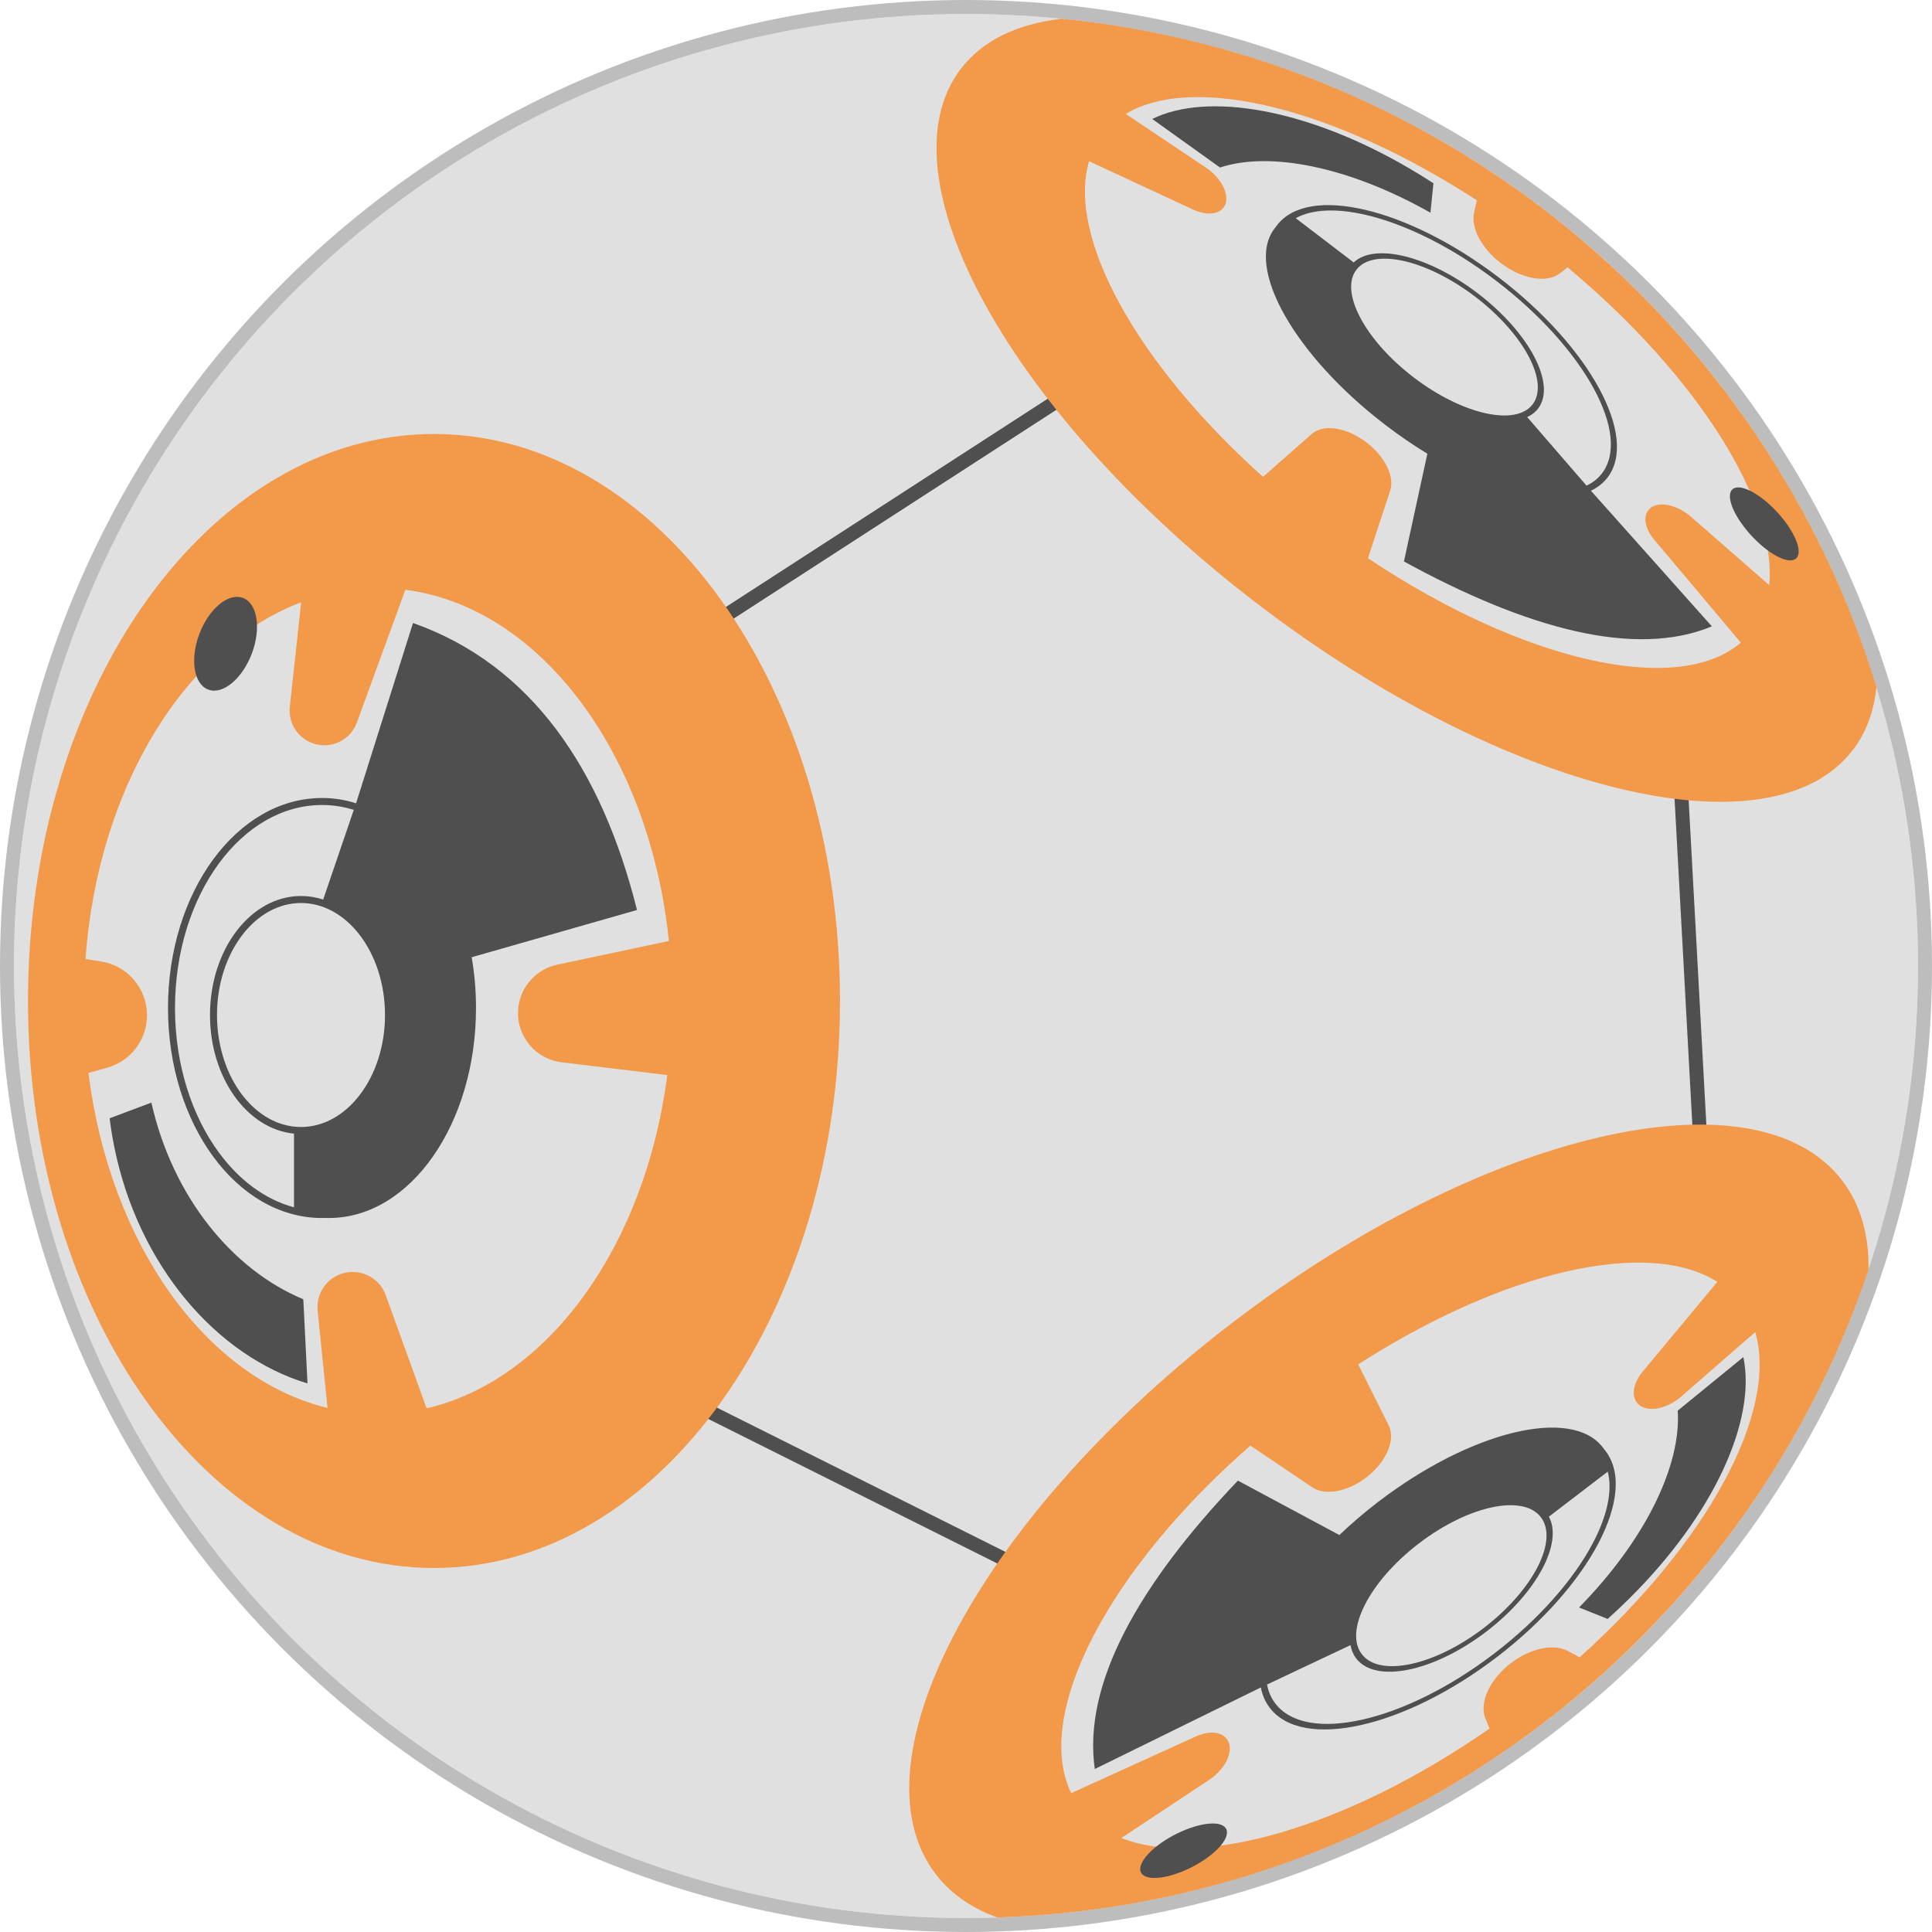<svg width="138" height="138" viewBox="0 0 138 138" version="1.1" xmlns="http://www.w3.org/2000/svg" xmlns:xlink="http://www.w3.org/1999/xlink">
<g id="Canvas" fill="none">
<g id="Body">
<g id="Body_2">
<g id="Ellipse">
<circle cx="68" cy="68" r="68" transform="translate(1 1)" fill="#E0E0E0"/>
<circle cx="68" cy="68" r="68.5" transform="translate(1 1)" stroke="#BDBDBD"/>
</g>
<g id="Vector">
<path d="M 5 16.5L 30.5 0M 74 27L 75.5 54.5M 27 84L 0 70.5" transform="translate(46 28)" stroke="#4F4F4F"/>
</g>
<g id="Group">
<g id="Union">
<path fill-rule="evenodd" clip-rule="evenodd" d="M 11.256 42.496C 11.171 42.499 11.086 42.5 11 42.5C 4.925 42.5 0 35.784 0 27.5C 0 19.216 4.925 12.5 11 12.5C 11.845 12.5 12.658 12.63 13.431 12.876L 13.47 12.763L 17.5 0C 26 3 31 10.5 33.5 20.5L 21.691 23.874C 21.893 25.035 22 26.25 22 27.5C 22 35.784 17.299 42.5 11.5 42.5C 11.418 42.5 11.337 42.499 11.256 42.496ZM 9.5 19.5C 10.046 19.5 10.577 19.588 11.084 19.754L 13.27 13.349C 12.545 13.12 11.786 13 11 13C 8.16 13 5.547 14.569 3.625 17.189C 1.704 19.809 0.5 23.453 0.5 27.5C 0.5 31.547 1.704 35.191 3.625 37.811C 5.085 39.802 6.945 41.186 9 41.736L 9 36.475C 5.644 36.141 3 32.474 3 28C 3 23.306 5.91 19.5 9.5 19.5ZM 13.699 33.707C 14.803 32.263 15.5 30.247 15.5 28C 15.5 25.753 14.803 23.737 13.699 22.293C 12.595 20.85 11.106 20 9.5 20C 7.894 20 6.405 20.85 5.301 22.293C 4.197 23.737 3.5 25.753 3.5 28C 3.5 30.247 4.197 32.263 5.301 33.707C 6.405 35.15 7.894 36 9.5 36C 11.106 36 12.595 35.15 13.699 33.707Z" transform="translate(12 44.5)" fill="#4F4F4F"/>
</g>
<g id="Union_2">
<path fill-rule="evenodd" clip-rule="evenodd" d="M 58 40.5C 58 62.867 45.016 81 29 81C 12.984 81 0 62.867 0 40.5C 0 18.133 12.984 0 29 0C 45.016 0 58 18.133 58 40.5ZM 21.394 69.567L 20.688 62.622C 20.556 61.328 21.434 60.147 22.711 59.9C 23.926 59.665 25.131 60.349 25.551 61.513L 28.474 69.598C 37.191 67.56 44.091 57.979 45.663 45.792L 38.112 44.877C 36.336 44.662 35 43.155 35 41.366C 35 39.695 36.169 38.252 37.803 37.905L 45.623 36.247C 45.675 36.236 45.728 36.225 45.78 36.216C 44.395 22.845 36.626 12.381 26.956 11.126L 23.493 20.607C 23.052 21.813 21.764 22.482 20.524 22.15C 19.344 21.834 18.571 20.705 18.702 19.49L 19.511 12.018C 11.239 15.156 4.991 25.215 4.107 37.499L 5.228 37.679C 7.113 37.981 8.5 39.608 8.5 41.518C 8.5 43.261 7.341 44.791 5.663 45.262L 4.318 45.64C 5.843 57.838 12.703 67.454 21.394 69.567Z" transform="translate(2 31)" fill="#F2994A"/>
</g>
<g id="Ellipse_2">
<ellipse cx="2" cy="3.5" rx="2" ry="3.5" transform="matrix(0.935 0.355 -0.355 0.935 15.486 42)" fill="#4F4F4F"/>
</g>
<g id="Subtract">
<path d="M 0 1.118L 2.982 0C 4.496 6.719 8.751 11.933 13.834 14.047L 14.134 20.06C 7.629 18.095 2.046 11.642 0.331 3.159C 0.193 2.476 0.083 1.795 0 1.118Z" transform="translate(7.831 78.758)" fill="#4F4F4F"/>
</g>
</g>
<g id="Group_2">
<g id="Union_3">
<path fill-rule="evenodd" clip-rule="evenodd" d="M 6.797 42.059C 6.746 42.062 6.695 42.063 6.643 42.063C 2.974 42.063 0 35.416 0 27.217C 0 19.018 2.974 12.371 6.643 12.371C 7.153 12.371 7.644 12.5 8.111 12.743L 8.134 12.632L 10.569 0C 15.702 2.969 18.721 10.392 20.231 20.289L 13.1 23.629C 13.221 24.778 13.286 25.98 13.286 27.217C 13.286 35.416 10.447 42.063 6.945 42.063C 6.896 42.063 6.846 42.062 6.797 42.059ZM 5.737 19.3C 6.067 19.3 6.388 19.387 6.694 19.551L 8.014 13.212C 7.576 12.985 7.118 12.866 6.643 12.866C 4.928 12.866 3.35 14.419 2.189 17.012C 1.029 19.606 0.302 23.212 0.302 27.217C 0.302 31.223 1.029 34.829 2.189 37.422C 3.071 39.393 4.194 40.763 5.435 41.307L 5.435 36.1C 3.408 35.77 1.812 32.141 1.812 27.712C 1.812 23.066 3.569 19.3 5.737 19.3ZM 8.273 33.36C 8.94 31.931 9.361 29.936 9.361 27.712C 9.361 25.488 8.94 23.493 8.273 22.064C 7.607 20.636 6.707 19.794 5.737 19.794C 4.767 19.794 3.868 20.636 3.201 22.064C 2.535 23.493 2.114 25.488 2.114 27.712C 2.114 29.936 2.535 31.931 3.201 33.36C 3.868 34.788 4.767 35.63 5.737 35.63C 6.707 35.63 7.607 34.788 8.273 33.36Z" transform="matrix(-0.607 0.795 -0.795 -0.607 128.691 36.337)" fill="#4F4F4F"/>
</g>
<g id="Intersect">
<path fill-rule="evenodd" clip-rule="evenodd" d="M 8.938 0C 36.525 2.751 59.258 21.991 67.138 47.723C 66.972 49.441 66.423 50.961 65.457 52.227C 59.588 59.915 40.565 55.258 22.969 41.825C 5.372 28.392 -4.134 11.27 1.735 3.582C 3.296 1.537 5.789 0.365 8.938 0ZM 19.239 10.629L 13.516 6.797C 18.363 3.894 28.442 6.376 38.597 12.969L 38.401 13.842C 38.157 14.931 38.936 16.406 40.307 17.452C 41.809 18.599 43.597 18.911 44.526 18.187L 45.079 17.757C 54.419 25.559 60.042 34.599 59.48 40.454L 53.898 35.578C 52.99 34.786 51.819 34.479 51.138 34.856C 50.422 35.251 50.477 36.272 51.264 37.207L 57.453 44.563C 52.923 48.452 41.844 45.898 30.817 38.532C 30.829 38.501 30.84 38.47 30.851 38.438L 32.411 33.688C 32.737 32.696 32.03 31.268 30.716 30.265C 29.309 29.19 27.634 28.926 26.813 29.649L 23.326 32.725C 14.315 24.651 9.306 15.585 10.897 10.177L 18.329 13.63C 19.398 14.126 20.378 13.959 20.639 13.235C 20.912 12.473 20.305 11.343 19.239 10.629Z" transform="matrix(1 -1.12105e-08 1.12105e-08 1 66.892 1.339)" fill="#F2994A"/>
</g>
<g id="Ellipse_3">
<ellipse cx="1.33" cy="3.324" rx="1.33" ry="3.324" transform="matrix(-0.935 0.354 -0.637 -0.771 129.381 39.512)" fill="#4F4F4F"/>
</g>
<g id="Subtract_2">
<path d="M 0 1.107L 1.801 0C 2.715 6.65 5.285 11.811 8.354 13.903L 8.536 19.854C 4.607 17.909 1.236 11.522 0.2 3.127C 0.116 2.45 0.05 1.776 0 1.107Z" transform="matrix(-0.607 0.795 -0.795 -0.607 103.268 13.763)" fill="#4F4F4F"/>
</g>
</g>
<g id="Group_3">
<g id="Intersect_2">
<path fill-rule="evenodd" clip-rule="evenodd" d="M 68.518 10.374C 59.687 36.613 35.286 55.695 6.3 56.635C 4.469 55.977 2.971 54.948 1.884 53.529C -4.289 45.459 5.202 27.829 23.083 14.15C 40.964 0.471 60.463 -4.076 66.636 3.993C 67.96 5.724 68.564 7.896 68.518 10.374ZM 55.148 19.42L 60.427 14.817C 62.088 20.487 57.045 29.824 47.882 38.052L 47.061 37.606C 46.038 37.049 44.368 37.4 42.975 38.466C 41.448 39.634 40.682 41.327 41.167 42.462L 41.455 43.137C 31.294 50.204 20.845 53.208 15.149 50.959L 21.434 46.797C 22.455 46.121 23.06 45.041 22.858 44.253C 22.645 43.425 21.614 43.185 20.48 43.701L 11.566 47.754C 8.843 42.115 14.213 31.802 24.368 22.927C 24.395 22.947 24.424 22.967 24.453 22.987L 28.793 25.912C 29.7 26.524 31.304 26.23 32.639 25.208C 34.07 24.114 34.76 22.52 34.247 21.493L 32.069 17.129C 42.416 10.468 52.735 8.086 57.724 11.23L 52.387 17.647C 51.619 18.571 51.536 19.596 52.192 20.065C 52.882 20.557 54.164 20.277 55.148 19.42Z" transform="translate(64.946 80.328)" fill="#F2994A"/>
</g>
<g id="Union_4">
<path fill-rule="evenodd" clip-rule="evenodd" d="M 36.496 1.543C 36.531 1.584 36.565 1.627 36.598 1.67C 38.939 4.73 35.469 11.319 28.846 16.385C 22.224 21.451 14.957 23.077 12.616 20.016C 12.29 19.591 12.081 19.102 11.979 18.562L 11.875 18.611L 0.118 24.386C -0.76 18.269 3.309 11.163 10.339 3.788L 17.588 7.674C 18.438 6.862 19.368 6.066 20.367 5.301C 26.99 0.235 34.17 -1.504 36.405 1.418C 36.437 1.459 36.467 1.501 36.496 1.543ZM 18.79 16.491C 18.579 16.216 18.445 15.895 18.383 15.538L 12.42 18.353C 12.516 18.859 12.713 19.315 13.016 19.71C 14.11 21.141 16.372 21.498 19.207 20.864C 22.042 20.23 25.419 18.608 28.654 16.133C 31.889 13.658 34.338 10.823 35.692 8.253C 36.721 6.299 37.11 4.516 36.758 3.145L 32.553 6.362C 33.579 8.257 31.667 11.831 28.09 14.568C 24.337 17.439 20.174 18.3 18.79 16.491ZM 28.528 5.687C 26.949 6.014 25.069 6.896 23.272 8.27C 21.476 9.644 20.133 11.228 19.404 12.667C 18.676 14.106 18.57 15.376 19.19 16.185C 19.809 16.995 21.062 17.225 22.641 16.898C 24.221 16.572 26.101 15.69 27.897 14.316C 29.694 12.941 31.037 11.357 31.765 9.918C 32.493 8.48 32.599 7.21 31.98 6.4C 31.361 5.591 30.107 5.361 28.528 5.687Z" transform="translate(78.082 101.971)" fill="#4F4F4F"/>
</g>
<g id="Ellipse_4">
<path d="M 2.945 0.569C 4.655 -0.19 6.108 -0.19 6.193 0.57C 6.277 1.331 4.96 2.562 3.251 3.322C 1.542 4.081 0.088 4.08 0.004 3.32C -0.081 2.56 1.236 1.328 2.945 0.569Z" transform="translate(81.446 130.25)" fill="#4F4F4F"/>
</g>
<g id="Subtract_3">
<path d="M 2.043 18.705L 0 17.886C 4.787 13.014 7.316 7.682 7.047 3.828L 11.737 0C 12.674 4.479 9.667 11.238 3.547 17.29C 3.054 17.777 2.552 18.249 2.043 18.705Z" transform="translate(112.788 96.934)" fill="#4F4F4F"/>
</g>
</g>
</g>
</g>
</g>
</svg>

